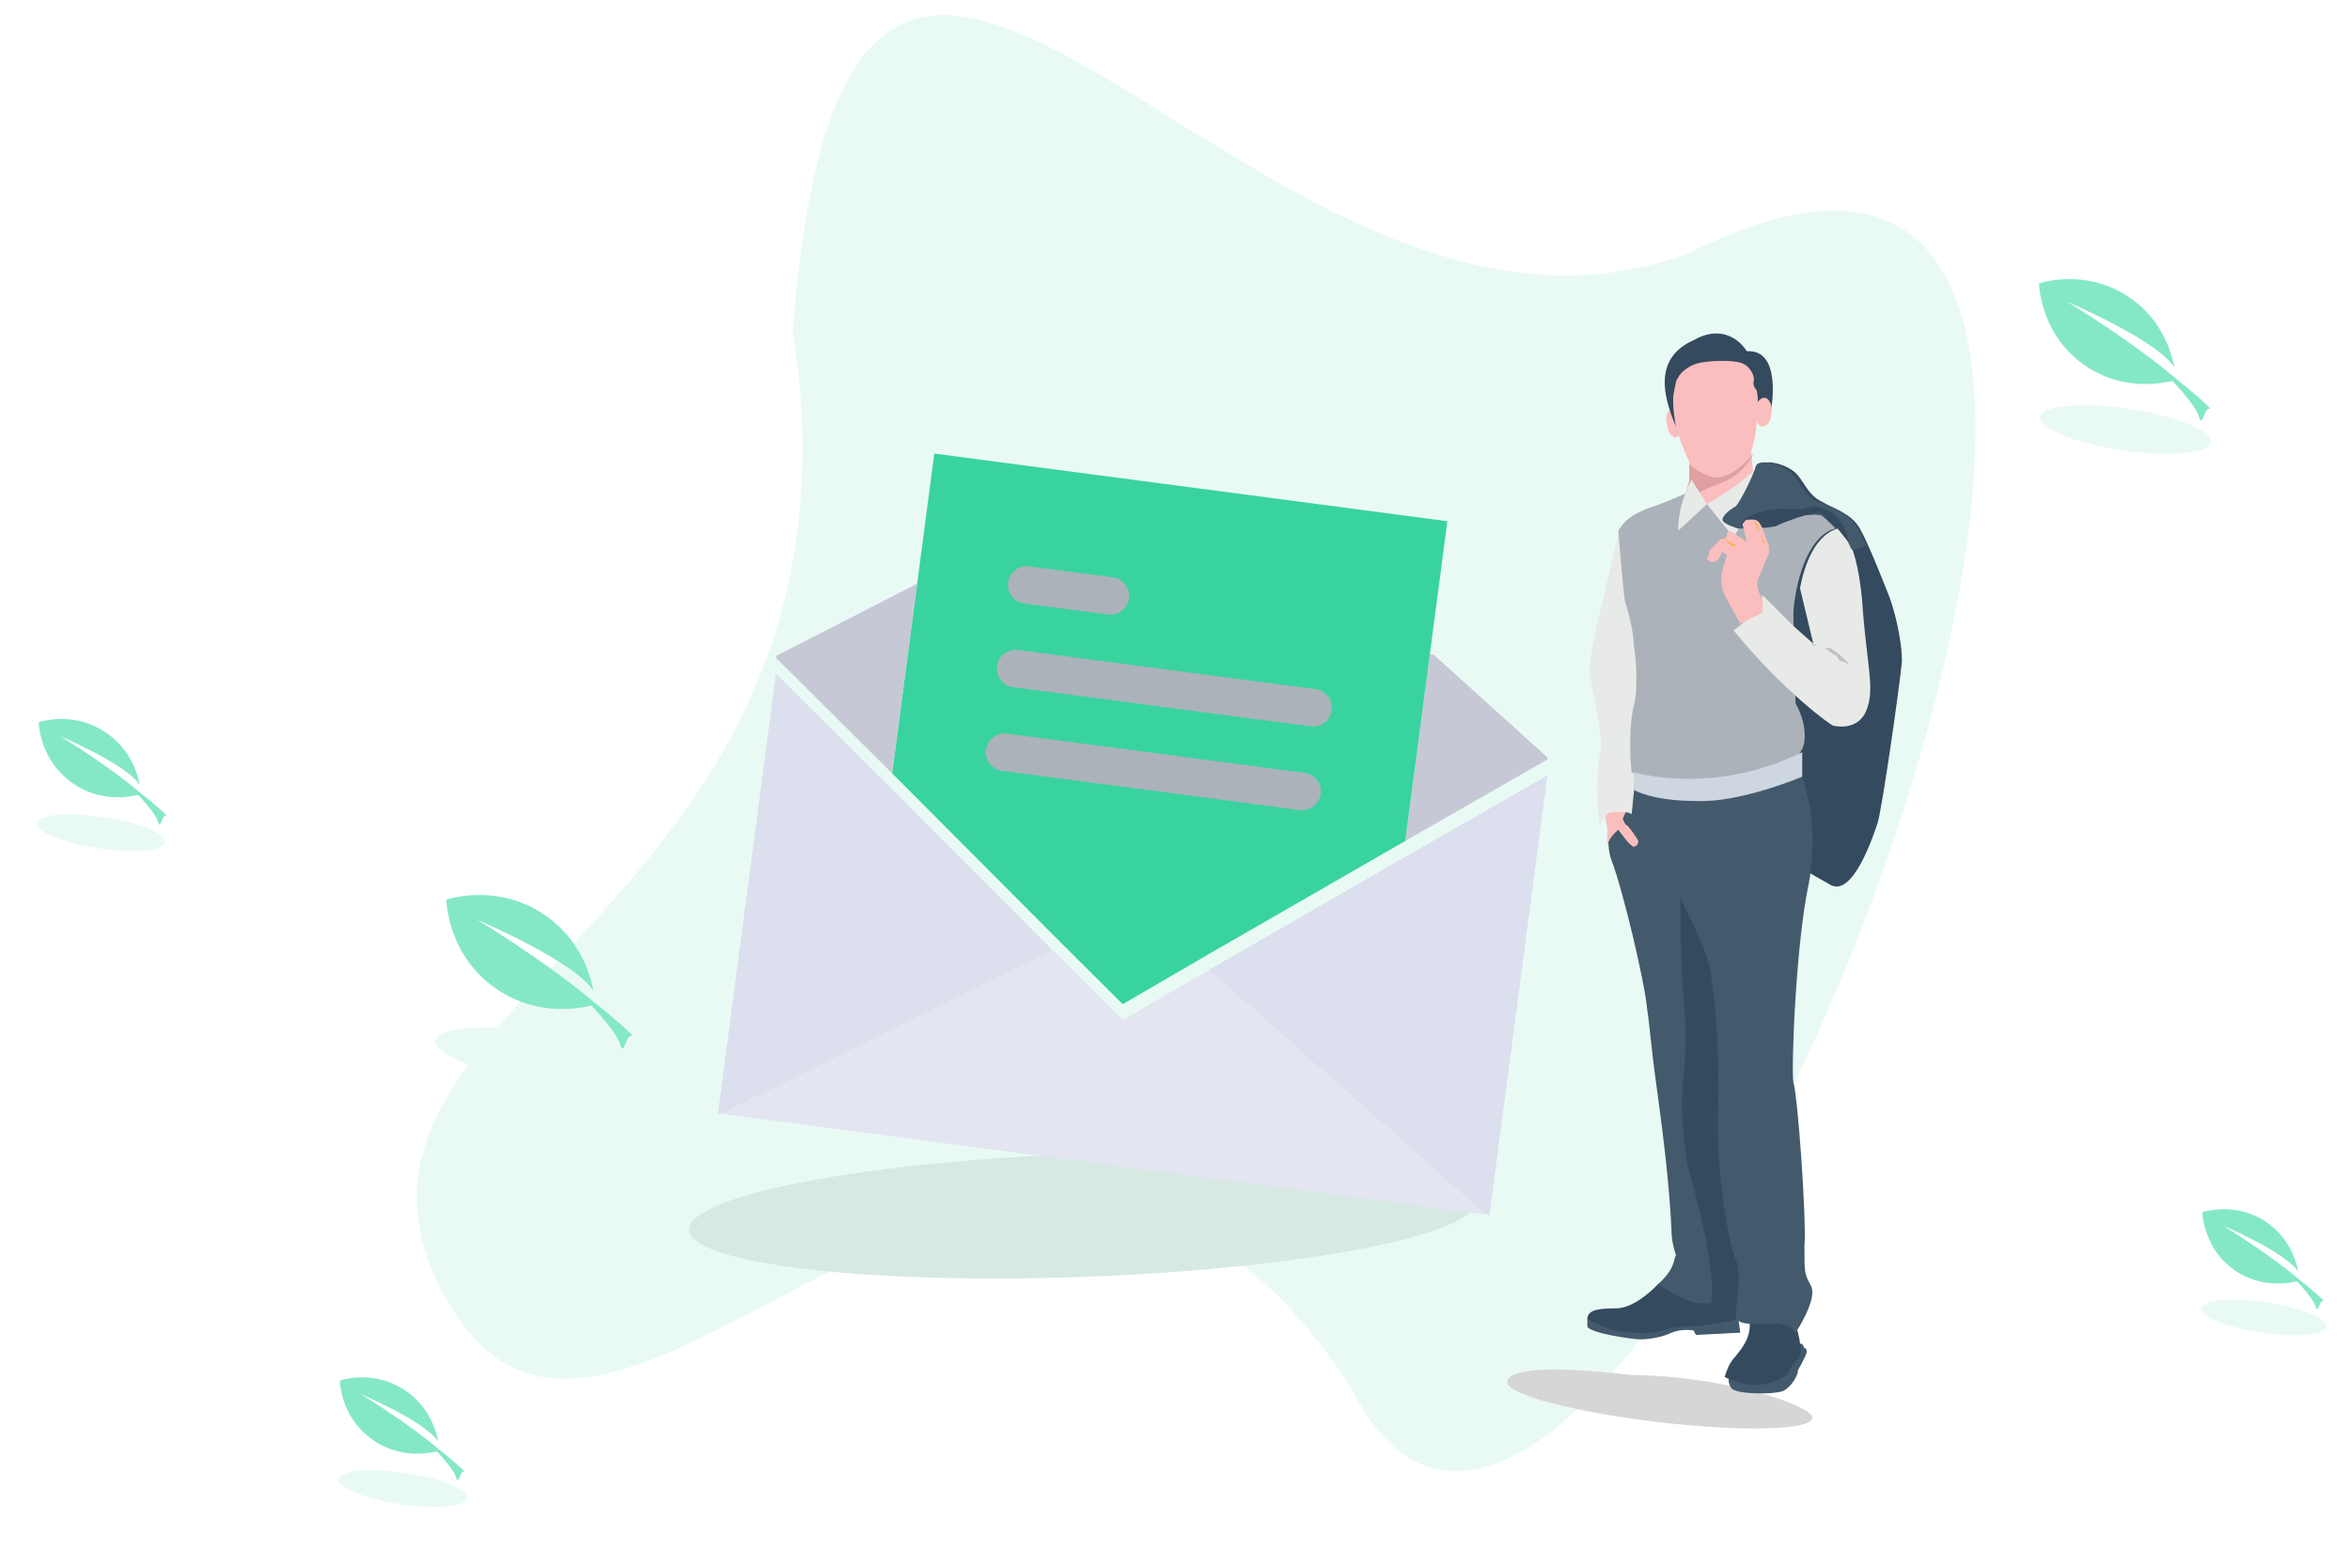 <svg width="592" height="395" viewBox="0 0 592 395" fill="none" xmlns="http://www.w3.org/2000/svg">
<g clip-path="url(#clip0)">
<path d="M425.957 63.514C603.246 -24.878 403.781 479.408 340.018 348.943C255.025 221.754 156.789 404.058 112.909 328.056C69.03 252.054 223.166 232.799 199.705 83.228C214.576 -105.05 315.756 106.265 425.957 63.514Z" fill="#E9FAF4"/>
<path d="M456.551 357.223C456.187 360.285 438.679 360.722 417.446 358.198C396.213 355.675 379.295 351.146 379.659 348.083C380.024 345.02 389.438 343.83 410.671 346.354C434.644 346.55 456.915 354.16 456.551 357.223Z" fill="#D6D6D6"/>
<g clip-path="url(#clip1)">
<path d="M9.746 181.923C9.79 182.999 9.943 183.921 10.13 184.798C10.31 185.676 10.549 186.478 10.802 187.255C11.326 188.79 11.97 190.151 12.716 191.371C14.203 193.811 16.065 195.721 18.211 197.226C20.358 198.729 22.784 199.837 25.584 200.413C26.983 200.705 28.479 200.856 30.097 200.832C30.916 200.809 31.745 200.767 32.635 200.641C33.316 200.551 34.019 200.43 34.772 200.236C34.887 200.36 35.013 200.482 35.145 200.598C35.145 200.598 39.174 204.777 39.824 207.02C40.466 209.265 40.774 205.077 41.834 205.494C42.659 205.817 38.306 202.02 35.446 199.795C35.445 199.791 35.444 199.788 35.447 199.783C27.024 192.622 15.131 185.426 15.131 185.426C15.131 185.426 31.943 192.556 35.183 197.715C35.148 197.536 35.111 197.356 35.075 197.181C34.895 196.3 34.655 195.501 34.398 194.725C33.875 193.193 33.225 191.833 32.483 190.615C30.999 188.171 29.139 186.258 27 184.741C24.859 183.225 22.434 182.116 19.637 181.538C18.241 181.244 16.743 181.099 15.121 181.121C14.304 181.143 13.472 181.188 12.581 181.317C11.692 181.432 10.774 181.602 9.746 181.923Z" fill="#84E8C6"/>
</g>
<ellipse rx="16.367" ry="3.984" transform="matrix(0.989 0.147 -0.147 0.989 25.419 209.75)" fill="#E9FAF4"/>
<g clip-path="url(#clip2)">
<path d="M112.442 226.623C112.506 228.191 112.729 229.534 113.001 230.812C113.263 232.092 113.611 233.26 113.981 234.391C114.744 236.628 115.682 238.611 116.769 240.388C118.935 243.942 121.648 246.726 124.774 248.918C127.902 251.108 131.436 252.723 135.516 253.561C137.555 253.986 139.734 254.206 142.091 254.172C143.283 254.137 144.491 254.076 145.788 253.894C146.781 253.762 147.805 253.586 148.902 253.303C149.07 253.484 149.253 253.662 149.446 253.831C149.446 253.831 155.315 259.92 156.261 263.187C157.197 266.458 157.645 260.356 159.189 260.963C160.392 261.434 154.051 255.903 149.883 252.661C149.882 252.655 149.88 252.65 149.884 252.644C137.614 242.211 120.287 231.727 120.287 231.727C120.287 231.727 144.78 242.115 149.501 249.631C149.45 249.369 149.396 249.108 149.344 248.852C149.081 247.569 148.731 246.405 148.356 245.275C147.594 243.043 146.648 241.062 145.567 239.287C143.405 235.725 140.694 232.939 137.578 230.729C134.459 228.521 130.927 226.905 126.852 226.063C124.818 225.634 122.636 225.423 120.273 225.456C119.082 225.487 117.87 225.552 116.572 225.741C115.276 225.909 113.94 226.155 112.442 226.623Z" fill="#84E8C6"/>
</g>
<ellipse rx="25.116" ry="6.113" transform="matrix(0.989 0.147 -0.147 0.989 134.587 265.874)" fill="#E9FAF4"/>
<g clip-path="url(#clip3)">
<path d="M85.6 347.745C85.643 348.794 85.792 349.694 85.974 350.549C86.15 351.406 86.383 352.188 86.63 352.945C87.141 354.443 87.769 355.771 88.497 356.96C89.947 359.34 91.763 361.204 93.856 362.672C95.951 364.138 98.317 365.219 101.049 365.781C102.414 366.065 103.873 366.213 105.451 366.19C106.249 366.167 107.058 366.126 107.926 366.003C108.591 365.915 109.277 365.797 110.011 365.608C110.123 365.729 110.246 365.848 110.375 365.961C110.375 365.961 114.305 370.038 114.938 372.226C115.565 374.415 115.865 370.33 116.899 370.736C117.704 371.052 113.458 367.349 110.668 365.178C110.667 365.174 110.666 365.171 110.669 365.166C102.453 358.181 90.852 351.162 90.852 351.162C90.852 351.162 107.251 358.117 110.412 363.149C110.378 362.974 110.342 362.799 110.307 362.628C110.131 361.769 109.897 360.989 109.646 360.232C109.136 358.738 108.502 357.412 107.778 356.223C106.331 353.839 104.516 351.973 102.429 350.494C100.341 349.015 97.976 347.933 95.248 347.369C93.886 347.082 92.425 346.941 90.843 346.963C90.046 346.984 89.234 347.028 88.365 347.154C87.498 347.266 86.603 347.431 85.6 347.745Z" fill="#84E8C6"/>
</g>
<ellipse rx="16.375" ry="3.986" transform="matrix(0.989 0.147 -0.147 0.989 101.522 374.981)" fill="#E9FAF4"/>
<g clip-path="url(#clip4)">
<path d="M554.81 305.362C554.852 306.384 554.997 307.26 555.175 308.093C555.346 308.927 555.573 309.689 555.814 310.426C556.311 311.885 556.923 313.178 557.632 314.336C559.044 316.653 560.812 318.467 562.85 319.897C564.889 321.324 567.193 322.377 569.853 322.924C571.182 323.201 572.602 323.344 574.139 323.322C574.916 323.299 575.704 323.26 576.549 323.14C577.197 323.055 577.864 322.94 578.579 322.756C578.689 322.874 578.808 322.989 578.934 323.099C578.934 323.099 582.76 327.069 583.377 329.199C583.987 331.331 584.279 327.353 585.286 327.749C586.07 328.056 581.936 324.45 579.219 322.337C579.218 322.333 579.217 322.33 579.22 322.326C571.22 315.524 559.924 308.69 559.924 308.69C559.924 308.69 575.892 315.462 578.97 320.362C578.937 320.191 578.901 320.021 578.867 319.854C578.696 319.017 578.468 318.258 578.224 317.522C577.727 316.067 577.11 314.775 576.405 313.618C574.996 311.296 573.229 309.48 571.197 308.039C569.164 306.599 566.861 305.546 564.205 304.997C562.879 304.717 561.456 304.58 559.916 304.601C559.139 304.622 558.349 304.664 557.503 304.787C556.658 304.897 555.787 305.057 554.81 305.362Z" fill="#84E8C6"/>
</g>
<ellipse rx="15.944" ry="3.881" transform="matrix(0.989 0.147 -0.147 0.989 570.313 331.882)" fill="#E9FAF4"/>
<g clip-path="url(#clip5)">
<path d="M513.661 71.389C513.721 72.831 513.925 74.067 514.176 75.242C514.417 76.42 514.737 77.494 515.077 78.535C515.779 80.593 516.643 82.418 517.643 84.052C519.635 87.323 522.131 89.883 525.007 91.901C527.885 93.915 531.137 95.401 534.89 96.172C536.765 96.563 538.77 96.766 540.939 96.734C542.036 96.702 543.147 96.646 544.34 96.478C545.254 96.357 546.196 96.195 547.205 95.935C547.359 96.102 547.528 96.264 547.705 96.42C547.705 96.42 553.105 102.022 553.976 105.028C554.837 108.037 555.249 102.423 556.67 102.982C557.776 103.415 551.942 98.327 548.108 95.344C548.106 95.339 548.105 95.334 548.109 95.328C536.82 85.729 520.878 76.084 520.878 76.084C520.878 76.084 543.413 85.641 547.756 92.556C547.709 92.316 547.66 92.075 547.611 91.84C547.37 90.659 547.048 89.588 546.703 88.548C546.002 86.495 545.131 84.672 544.137 83.039C542.148 79.763 539.654 77.199 536.787 75.166C533.917 73.134 530.668 71.648 526.919 70.873C525.048 70.478 523.04 70.284 520.866 70.315C519.771 70.344 518.655 70.403 517.461 70.577C516.269 70.732 515.039 70.958 513.661 71.389Z" fill="#84E8C6"/>
</g>
<ellipse rx="21.742" ry="5.292" transform="matrix(0.989 0.147 -0.147 0.989 535.456 108.214)" fill="#E9FAF4"/>
<g clip-path="url(#clip6)">
<path d="M399.875 332.363C399.875 332.363 399.875 332.363 399.875 334.037C399.875 335.711 411.037 337.386 413.269 337.386C415.502 337.386 418.85 336.827 421.082 335.711C423.873 334.595 426.663 335.153 426.663 335.153L427.222 336.269L438.383 335.711L437.825 331.246L399.875 332.363Z" fill="#425A6B"/>
<path d="M399.875 332.363C399.875 332.363 404.339 334.595 407.13 335.153C410.479 335.711 415.502 336.269 418.85 335.153C422.199 334.037 425.547 334.037 427.222 334.037C429.454 334.037 437.826 332.363 437.826 332.363V325.107L417.734 323.433C417.734 323.433 412.153 329.572 407.13 329.572C402.107 329.572 399.875 330.131 399.875 332.363Z" fill="#344A5E"/>
<path d="M454.569 339.618C455.127 339.618 455.127 340.176 455.127 340.734C454.569 342.408 452.894 345.199 452.894 345.199V345.757C452.336 347.431 451.22 349.106 449.546 350.222C447.871 351.338 437.267 351.338 436.151 349.663C435.035 347.989 435.593 346.873 435.593 346.873L438.942 344.64L451.22 337.385L453.453 338.501H454.011L454.569 339.618Z" fill="#425A6B"/>
<path d="M452.336 333.479C452.336 333.479 453.452 337.386 453.452 338.502C453.452 338.502 454.568 340.735 452.336 342.967C450.104 345.199 451.22 345.757 450.103 346.315C448.987 346.874 443.406 351.338 434.477 346.874C434.477 346.874 435.035 344.641 436.151 342.967C437.267 341.292 441.732 337.386 440.616 332.363C439.499 327.34 449.545 329.014 449.545 329.014L452.336 333.479Z" fill="#344A5E"/>
<path d="M417.734 323.433C417.734 323.433 422.199 326.782 426.106 327.898C430.013 329.014 438.384 327.898 439.5 326.782L433.919 273.763L435.593 239.719L426.106 200.094L408.247 196.187C408.247 196.187 403.224 209.582 406.014 216.837C408.805 224.093 414.386 247.533 414.944 254.23C415.502 257.578 416.06 264.834 417.176 272.647C418.851 284.925 420.525 297.761 421.083 310.04C421.083 312.272 421.642 314.504 422.199 316.178C421.641 316.736 422.199 319.527 417.734 323.433Z" fill="#425A6B"/>
<path d="M409.921 203.442C409.921 203.442 409.362 205.116 408.805 206.233C408.805 206.233 409.363 207.907 409.921 207.907C410.479 208.465 412.153 210.697 412.711 211.814C412.711 213.488 411.037 213.488 411.037 212.93C410.478 212.93 407.688 209.023 407.688 209.023C407.688 209.023 405.455 210.697 404.898 212.93C404.898 212.93 404.898 209.581 404.898 208.465C404.898 208.465 403.782 204 404.339 202.326L409.921 203.442Z" fill="#FABEBE"/>
<path d="M438.942 326.224C438.942 326.782 438.383 326.782 438.383 327.34C437.267 327.898 433.919 328.456 431.128 328.456V327.897C432.244 320.642 427.779 302.783 426.105 297.202C424.431 292.179 423.315 281.575 423.873 274.32C424.431 267.623 424.989 262.6 424.431 254.787C423.315 246.974 423.315 225.766 423.315 225.766L432.802 231.347L434.477 239.16L432.802 273.204L438.942 326.224Z" fill="#344A5E"/>
<path d="M438.942 133.122C438.942 133.122 435.035 132.006 435.035 130.89C435.035 129.773 437.267 128.099 438.383 127.541C439.499 126.983 442.848 120.286 443.406 117.495C443.965 115.263 450.662 116.937 452.894 119.728C455.126 122.519 455.684 124.751 459.033 126.425C461.823 128.099 466.288 129.215 468.52 133.122C470.753 137.029 474.659 147.075 475.776 149.865C476.892 152.655 479.124 160.469 479.124 166.608C478.566 172.747 474.101 204.001 472.985 207.349C471.869 210.698 466.846 225.766 461.265 222.976C456.242 220.186 454.568 219.069 454.568 219.069L440.058 144.842L454.01 133.122H438.942Z" fill="#344A5E"/>
<path d="M454.01 195.629C454.01 195.629 458.475 207.349 455.685 222.418C452.336 238.045 451.22 269.298 451.778 272.646C452.894 275.995 455.126 307.248 454.568 313.945C454.568 321.201 454.568 320.643 456.242 323.991C457.917 327.34 452.336 335.711 452.336 335.711C452.336 335.711 450.661 332.921 446.197 333.479C441.732 333.479 437.267 334.037 437.267 331.246C437.267 328.456 438.941 321.2 437.267 317.293C435.593 313.945 432.244 295.528 432.802 279.901C433.361 264.274 431.686 248.089 430.57 243.066C429.454 238.044 422.757 225.208 422.757 225.208V197.303C422.757 197.303 450.662 196.745 454.01 195.629Z" fill="#425A6B"/>
<path d="M407.689 134.239C407.689 134.239 405.456 144.284 404.34 148.749C403.224 153.214 399.875 167.166 400.433 169.956C400.991 172.747 403.782 185.583 403.223 188.932C402.107 192.281 402.107 205.675 403.223 207.907C403.223 207.907 403.782 204.559 406.572 204.559C409.362 204.559 410.479 204.559 411.037 205.117L412.711 188.374L415.501 156.563L407.689 134.239Z" fill="#E8EAE8"/>
<path d="M431.129 89.033L440.058 90.149L442.849 94.614C442.849 94.614 443.407 107.45 441.174 113.589L442.29 126.425L422.757 132.006L425.547 120.844V116.38C425.547 116.38 422.199 109.124 421.083 103.544C420.525 99.079 419.409 86.8 431.129 89.033Z" fill="#FABEBE"/>
<path d="M441.732 114.147C441.732 114.147 439.499 119.728 432.802 121.96C428.338 123.635 425.547 125.309 423.873 126.983L425.547 121.402V116.938C425.547 116.938 427.779 119.17 431.686 120.286C436.709 120.844 441.732 114.147 441.732 114.147Z" fill="#DEA0A0"/>
<path d="M423.315 106.334C423.873 108.008 423.315 109.682 422.199 110.24C421.083 110.24 419.966 108.566 419.966 106.892C419.408 105.218 419.966 103.543 421.082 102.985C422.199 102.985 423.315 104.102 423.315 106.334Z" fill="#FABEBE"/>
<path d="M422.199 107.45C422.199 107.45 421.083 101.869 421.641 99.079C422.199 96.288 422.199 95.73 422.757 95.172C422.757 94.614 424.989 91.823 428.895 91.265C432.802 90.707 437.825 90.707 439.499 91.823C440.615 92.382 442.29 94.614 441.732 96.288C441.732 96.846 441.732 97.404 442.29 97.962C442.849 98.52 442.849 101.311 442.849 102.985C442.849 105.775 443.965 107.45 443.965 107.45L446.197 102.985C446.197 102.985 448.987 87.916 440.058 88.475C440.058 88.475 435.594 80.662 426.664 85.684C416.618 90.149 418.85 99.636 422.199 107.45Z" fill="#344A5E"/>
<path d="M446.197 104.102C446.197 106.334 445.081 107.45 443.965 107.45C442.848 107.45 442.29 105.776 442.29 103.543C442.29 101.311 443.406 100.195 444.523 100.195C445.639 100.195 446.755 102.427 446.197 104.102Z" fill="#FABEBE"/>
<path d="M426.106 123.635C426.106 123.635 418.85 126.983 414.944 128.099C411.037 129.774 409.363 130.89 407.688 133.68C407.688 133.68 408.804 148.191 409.363 151.539C410.479 154.888 411.595 159.911 411.595 162.701C412.154 165.491 412.711 173.863 411.595 177.77C410.479 181.677 410.479 190.048 411.037 194.513L415.502 197.303C415.502 197.303 438.383 195.629 442.849 195.07C447.314 194.512 454.01 191.722 454.569 186.699C455.127 181.676 452.336 177.211 452.336 177.211C452.336 177.211 451.778 158.794 451.778 154.887C451.778 150.98 454.01 135.354 462.382 133.122C462.382 133.122 457.917 128.099 454.01 126.983C450.103 125.867 442.29 118.053 442.29 118.053C439.5 122.518 435.035 125.308 430.012 126.983L426.106 123.635Z" fill="#ACB2BA"/>
<path d="M411.595 194.513C411.595 194.513 431.128 200.652 454.01 189.49V195.629C454.01 195.629 438.383 202.326 427.222 201.768C416.06 201.768 411.595 198.978 411.595 198.978V194.513Z" fill="#CED6E0"/>
<path d="M470.195 178.886C467.962 184.467 461.824 182.793 461.824 182.793C461.265 182.793 448.987 173.863 436.709 158.795C436.709 158.795 443.965 153.772 443.965 149.865C443.965 149.865 450.103 156.004 451.778 157.678L456.801 162.143L453.452 148.19C454.568 142.051 457.359 134.796 462.94 133.122C462.94 133.122 467.404 133.68 469.078 150.98C470.195 167.724 472.428 173.305 470.195 178.886Z" fill="#E8EAE8"/>
<path d="M456.243 162.143C456.801 162.702 457.359 162.702 457.917 162.702C458.475 162.702 459.033 163.26 459.591 163.26C460.15 163.26 460.15 163.26 460.708 163.26C461.266 163.26 461.266 163.26 461.824 163.818C462.94 164.376 464.056 165.492 464.614 166.051C465.172 166.609 465.73 167.167 465.73 167.167C465.73 167.167 465.73 167.167 465.172 167.167C465.172 167.167 464.613 166.608 464.056 166.608C463.498 166.608 462.94 166.05 462.94 165.492C462.381 164.934 461.824 164.934 461.265 164.376C460.707 164.376 460.707 163.818 460.707 163.818C460.707 163.818 460.149 163.818 459.591 163.26C459.033 163.26 458.475 162.702 457.917 162.702C456.801 162.143 456.243 162.143 456.243 162.143Z" fill="#BFC2BF"/>
<path d="M430.012 126.983L436.709 135.355L445.081 120.844L442.29 118.054C439.5 120.844 435.035 124.193 430.012 126.983Z" fill="#E8EAE8"/>
<path d="M426.106 120.844L430.013 126.983L422.757 133.68C422.757 129.216 423.873 125.309 426.106 120.844Z" fill="#E8EAE8"/>
<path d="M445.081 129.216L455.685 129.774C459.033 129.216 462.94 130.332 466.289 138.146C466.847 139.262 469.637 137.03 470.195 137.587C469.637 135.913 468.521 134.239 467.963 133.123C465.73 129.216 461.266 127.542 457.917 126.426C454.569 124.751 454.01 121.961 451.778 119.728C449.546 116.938 442.849 115.264 442.291 117.496C441.733 119.728 438.384 126.426 437.268 127.542C436.152 128.1 433.919 129.774 433.919 130.89C433.919 132.006 437.826 133.123 437.826 133.123H440.617C441.732 130.89 443.406 129.216 445.081 129.216Z" fill="#425A6B"/>
<path d="M449.546 128.099C446.755 128.099 443.965 128.658 441.174 129.774C440.058 130.332 439.5 130.89 438.942 131.448C437.267 133.68 444.523 133.122 447.313 132.564C449.546 131.448 455.685 129.215 457.917 129.215C460.708 129.215 465.173 136.471 465.73 136.471C465.73 136.471 464.614 128.099 456.801 127.541C455.126 128.099 451.778 128.658 449.546 128.099Z" fill="#344A5E"/>
<path d="M442.849 145.959C442.849 145.959 442.29 147.633 443.407 149.866C444.523 151.54 443.965 154.33 443.965 154.33L438.384 157.12L435.035 150.982C435.035 150.982 432.803 147.633 433.919 143.726C435.035 139.819 435.035 139.819 435.035 139.819C435.035 139.819 433.919 139.261 433.919 138.703C433.919 138.703 432.803 143.168 430.013 140.936L430.571 139.262C430.571 138.703 431.129 138.146 431.129 138.146L433.362 135.913C433.362 135.913 434.478 135.355 434.478 135.913L435.036 134.797C435.036 133.681 436.152 133.681 436.71 134.239L440.059 136.471L438.943 132.007C439.501 131.448 439.501 130.891 440.617 130.891C441.175 130.891 441.733 130.891 441.733 130.891C441.733 130.891 442.849 130.891 443.407 132.007C443.966 132.565 445.082 136.471 445.64 137.588C445.64 138.146 445.64 138.704 445.64 139.262L442.849 145.959Z" fill="#FABEBE"/>
<path d="M433.919 135.355C433.919 135.355 434.477 135.355 433.919 135.355C435.035 135.913 435.035 135.913 435.593 136.471C436.151 136.471 436.151 137.029 436.709 137.029C437.267 137.029 437.267 137.587 437.267 137.587C437.267 137.587 437.267 137.587 436.709 137.587C436.151 137.587 436.151 137.029 435.593 137.029C435.035 136.471 435.035 135.913 433.919 135.355C433.919 135.355 434.477 135.913 433.919 135.355Z" fill="#F5B54C"/>
<path d="M441.732 130.89C441.732 130.89 441.732 131.448 442.29 132.006C442.29 132.564 442.849 133.68 443.406 134.239C443.406 134.797 443.965 135.355 443.965 135.355C443.965 135.913 443.965 135.913 444.523 136.471C444.523 137.029 444.523 137.587 444.523 137.587C444.523 137.587 444.523 137.028 443.965 136.471C443.965 135.912 443.406 134.796 443.406 134.238C442.848 133.122 442.848 132.564 442.848 132.006C441.732 131.448 441.732 130.89 441.732 130.89Z" fill="#F5B54C"/>
</g>
<ellipse cx="272.764" cy="306.141" rx="99.26" ry="15.5" transform="rotate(-2.108 272.764 306.141)" fill="#D6E9E2"/>
<g filter="url(#filter0_i)">
<path d="M354.003 211.844L389.824 191.314L375.225 302.073L374.288 301.95L304.506 240.341L354.003 211.844Z" fill="#DCDFEE"/>
</g>
<path d="M389.885 190.845L389.824 191.313L354.003 211.844L360.207 164.777L361.144 164.901L389.885 190.845Z" fill="#C6C8D5"/>
<g filter="url(#filter1_i)">
<path d="M374.288 301.95L181.805 276.579L264.372 235.766L264.933 235.124L282.83 252.969L304.506 240.341L374.288 301.95Z" fill="#E3E5F1"/>
</g>
<path d="M231.041 147.038L235.362 114.255L364.62 131.292L360.207 164.777L354.003 211.844L304.506 240.341L282.83 252.969L264.933 235.124L224.744 194.807L231.041 147.038Z" fill="#39D39F"/>
<g filter="url(#filter2_i)">
<path d="M224.744 194.807L264.933 235.124L264.371 235.766L181.805 276.579L180.868 276.455L195.467 165.696L224.744 194.807Z" fill="#DCDFEE"/>
</g>
<path d="M231.04 147.038L224.744 194.807L195.467 165.696L195.529 165.227L231.04 147.038Z" fill="#C6C8D5"/>
<path d="M279.094 154.801L258.019 152.023C255.433 151.682 253.612 149.309 253.953 146.722C254.294 144.136 256.667 142.315 259.254 142.656L280.329 145.434C282.915 145.775 284.736 148.148 284.395 150.735C284.054 153.321 281.681 155.142 279.094 154.801Z" fill="#ACB2BA"/>
<path d="M330.173 182.975L255.241 173.098C252.654 172.757 250.834 170.384 251.175 167.797C251.516 165.211 253.889 163.39 256.475 163.731L331.408 173.608C333.995 173.949 335.815 176.322 335.474 178.909C335.133 181.495 332.76 183.316 330.173 182.975Z" fill="#ACB2BA"/>
<path d="M327.396 204.049L252.463 194.172C249.876 193.832 248.056 191.458 248.397 188.872C248.738 186.285 251.111 184.465 253.697 184.806L328.63 194.683C331.217 195.024 333.037 197.397 332.696 199.983C332.355 202.57 329.982 204.39 327.396 204.049Z" fill="#ACB2BA"/>
</g>
<defs>
<filter id="filter0_i" x="297.716" y="181.097" width="92.108" height="124.976" filterUnits="userSpaceOnUse" color-interpolation-filters="sRGB">
<feFlood flood-opacity="0" result="BackgroundImageFix"/>
<feBlend mode="normal" in="SourceGraphic" in2="BackgroundImageFix" result="shape"/>
<feColorMatrix in="SourceAlpha" type="matrix" values="0 0 0 0 0 0 0 0 0 0 0 0 0 0 0 0 0 0 127 0" result="hardAlpha"/>
<feOffset dy="4"/>
<feGaussianBlur stdDeviation="2"/>
<feComposite in2="hardAlpha" operator="arithmetic" k2="-1" k3="1"/>
<feColorMatrix type="matrix" values="0 0 0 0 0 0 0 0 0 0 0 0 0 0 0 0 0 0 0.1 0"/>
<feBlend mode="normal" in2="shape" result="effect1_innerShadow"/>
</filter>
<filter id="filter1_i" x="181.805" y="225.063" width="199.273" height="80.887" filterUnits="userSpaceOnUse" color-interpolation-filters="sRGB">
<feFlood flood-opacity="0" result="BackgroundImageFix"/>
<feBlend mode="normal" in="SourceGraphic" in2="BackgroundImageFix" result="shape"/>
<feColorMatrix in="SourceAlpha" type="matrix" values="0 0 0 0 0 0 0 0 0 0 0 0 0 0 0 0 0 0 127 0" result="hardAlpha"/>
<feOffset dy="4"/>
<feGaussianBlur stdDeviation="2"/>
<feComposite in2="hardAlpha" operator="arithmetic" k2="-1" k3="1"/>
<feColorMatrix type="matrix" values="0 0 0 0 0 0 0 0 0 0 0 0 0 0 0 0 0 0 0.05 0"/>
<feBlend mode="normal" in2="shape" result="effect1_innerShadow"/>
</filter>
<filter id="filter2_i" x="180.868" y="165.696" width="91.873" height="124.945" filterUnits="userSpaceOnUse" color-interpolation-filters="sRGB">
<feFlood flood-opacity="0" result="BackgroundImageFix"/>
<feBlend mode="normal" in="SourceGraphic" in2="BackgroundImageFix" result="shape"/>
<feColorMatrix in="SourceAlpha" type="matrix" values="0 0 0 0 0 0 0 0 0 0 0 0 0 0 0 0 0 0 127 0" result="hardAlpha"/>
<feOffset dy="4"/>
<feGaussianBlur stdDeviation="2"/>
<feComposite in2="hardAlpha" operator="arithmetic" k2="-1" k3="1"/>
<feColorMatrix type="matrix" values="0 0 0 0 0 0 0 0 0 0 0 0 0 0 0 0 0 0 0.1 0"/>
<feBlend mode="normal" in2="shape" result="effect1_innerShadow"/>
</filter>
<clipPath id="clip0">
<rect width="592" height="395" fill="white"/>
</clipPath>
<clipPath id="clip1">
<rect width="32.618" height="32.598" fill="white" transform="matrix(-0.251 -0.968 0.968 -0.252 14.194 214.449)"/>
</clipPath>
<clipPath id="clip2">
<rect width="47.521" height="47.491" fill="white" transform="matrix(-0.251 -0.968 0.968 -0.252 118.923 274.01)"/>
</clipPath>
<clipPath id="clip3">
<rect width="31.817" height="31.797" fill="white" transform="matrix(-0.251 -0.968 0.968 -0.252 89.939 379.472)"/>
</clipPath>
<clipPath id="clip4">
<rect width="30.98" height="30.96" fill="white" transform="matrix(-0.251 -0.968 0.968 -0.252 559.035 336.255)"/>
</clipPath>
<clipPath id="clip5">
<rect width="43.72" height="43.692" fill="white" transform="matrix(-0.251 -0.968 0.968 -0.252 519.624 114.986)"/>
</clipPath>
<clipPath id="clip6">
<rect width="267" height="267" fill="white" transform="translate(306 84)"/>
</clipPath>
</defs>
</svg>

